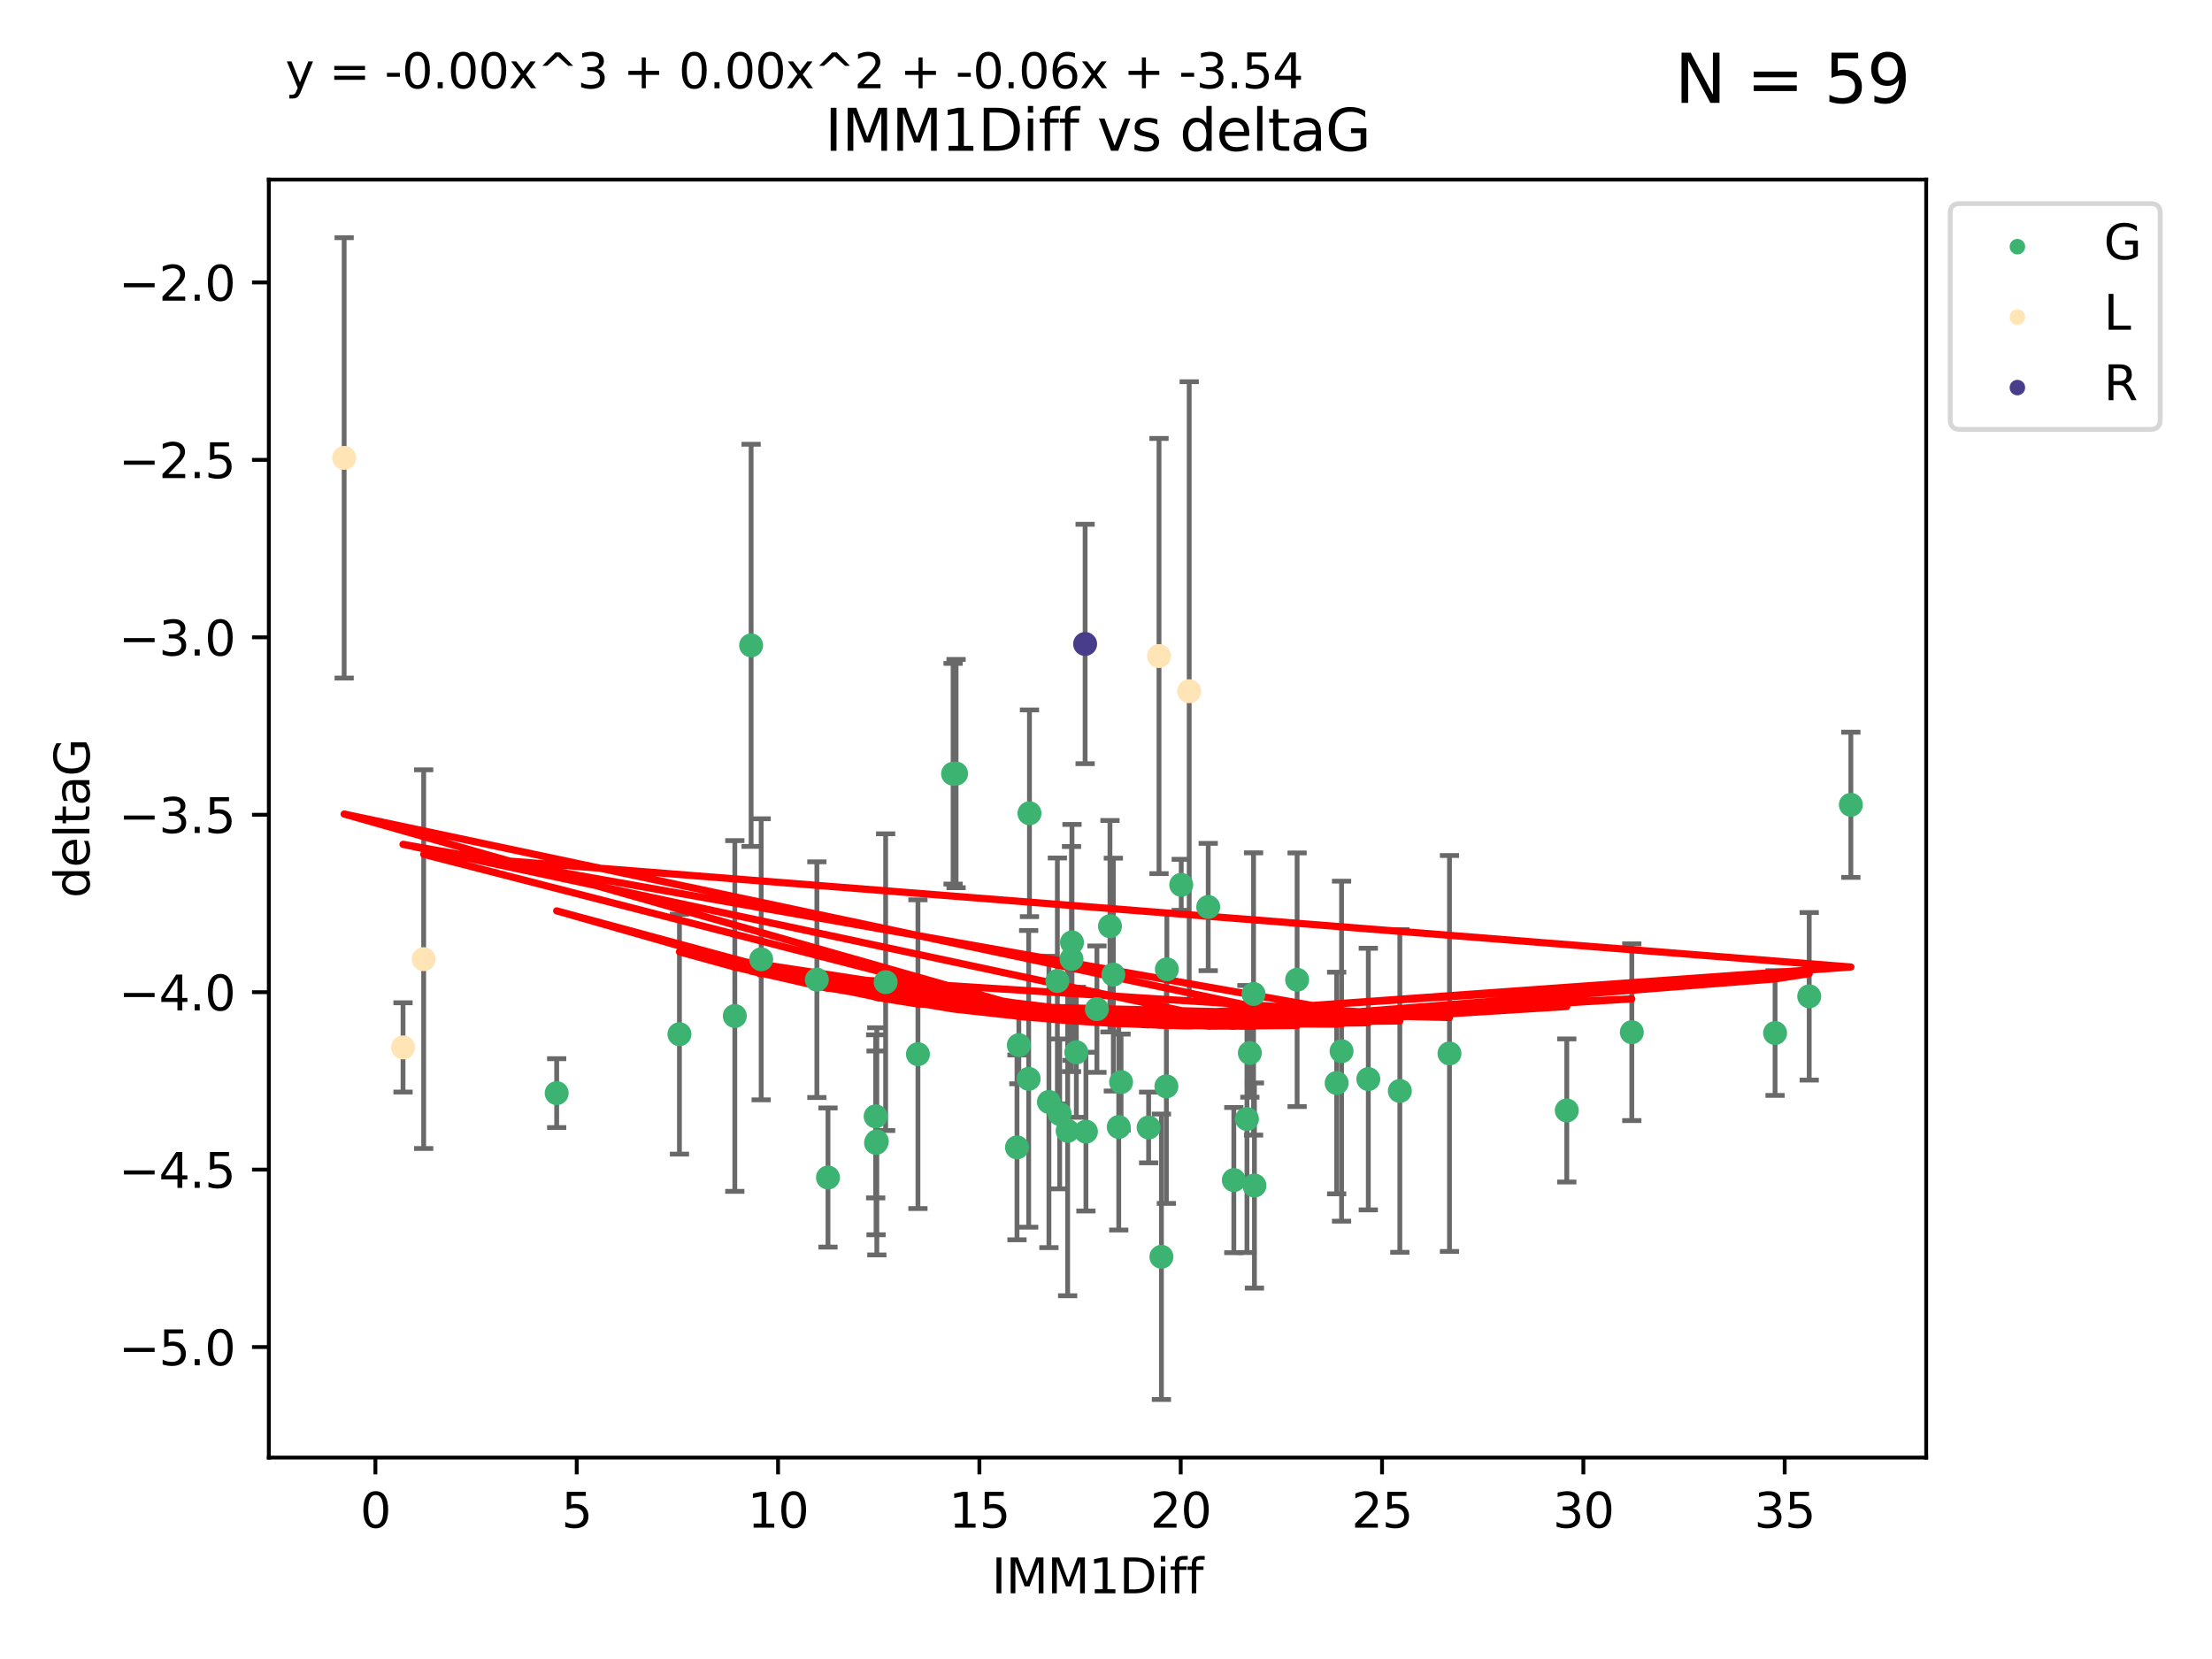 <?xml version="1.0" encoding="utf-8" standalone="no"?>
<!DOCTYPE svg PUBLIC "-//W3C//DTD SVG 1.1//EN"
  "http://www.w3.org/Graphics/SVG/1.1/DTD/svg11.dtd">
<svg xmlns:xlink="http://www.w3.org/1999/xlink" width="460.8pt" height="345.6pt" viewBox="0 0 460.8 345.6" xmlns="http://www.w3.org/2000/svg" version="1.1">
 <defs>
  <style type="text/css">*{stroke-linejoin: round; stroke-linecap: butt}</style>
 </defs>
 <g id="figure_1">
  <g id="patch_1">
   <path d="M 0 345.6 
L 460.8 345.6 
L 460.8 0 
L 0 0 
z
" style="fill: #ffffff"/>
  </g>
  <g id="axes_1">
   <g id="patch_2">
    <path d="M 56 303.64 
L 401.26 303.64 
L 401.26 37.411 
L 56 37.411 
z
" style="fill: #ffffff"/>
   </g>
   <g id="PathCollection_1">
    <defs>
     <path id="m8b7a68748a" d="M 0 1.118 
C 0.297 1.118 0.581 1 0.791 0.791 
C 1 0.581 1.118 0.297 1.118 0 
C 1.118 -0.297 1 -0.581 0.791 -0.791 
C 0.581 -1 0.297 -1.118 0 -1.118 
C -0.297 -1.118 -0.581 -1 -0.791 -0.791 
C -1 -0.581 -1.118 -0.297 -1.118 0 
C -1.118 0.297 -1 0.581 -0.791 0.791 
C -0.581 1 -0.297 1.118 0 1.118 
z
" style="stroke: #3cb371"/>
    </defs>
    <g clip-path="url(#pbc5aa098bd)">
     <use xlink:href="#m8b7a68748a" x="182.659" y="237.759" style="fill: #3cb371; stroke: #3cb371"/>
     <use xlink:href="#m8b7a68748a" x="115.966" y="227.718" style="fill: #3cb371; stroke: #3cb371"/>
     <use xlink:href="#m8b7a68748a" x="172.485" y="245.299" style="fill: #3cb371; stroke: #3cb371"/>
     <use xlink:href="#m8b7a68748a" x="153.075" y="211.648" style="fill: #3cb371; stroke: #3cb371"/>
     <use xlink:href="#m8b7a68748a" x="141.541" y="215.438" style="fill: #3cb371; stroke: #3cb371"/>
     <use xlink:href="#m8b7a68748a" x="241.946" y="261.809" style="fill: #3cb371; stroke: #3cb371"/>
     <use xlink:href="#m8b7a68748a" x="285.044" y="224.79" style="fill: #3cb371; stroke: #3cb371"/>
     <use xlink:href="#m8b7a68748a" x="218.51" y="229.557" style="fill: #3cb371; stroke: #3cb371"/>
     <use xlink:href="#m8b7a68748a" x="233.055" y="234.771" style="fill: #3cb371; stroke: #3cb371"/>
     <use xlink:href="#m8b7a68748a" x="261.138" y="207.06" style="fill: #3cb371; stroke: #3cb371"/>
     <use xlink:href="#m8b7a68748a" x="212.244" y="217.722" style="fill: #3cb371; stroke: #3cb371"/>
     <use xlink:href="#m8b7a68748a" x="279.474" y="218.977" style="fill: #3cb371; stroke: #3cb371"/>
     <use xlink:href="#m8b7a68748a" x="233.541" y="225.42" style="fill: #3cb371; stroke: #3cb371"/>
     <use xlink:href="#m8b7a68748a" x="291.612" y="227.266" style="fill: #3cb371; stroke: #3cb371"/>
     <use xlink:href="#m8b7a68748a" x="261.322" y="246.967" style="fill: #3cb371; stroke: #3cb371"/>
     <use xlink:href="#m8b7a68748a" x="220.271" y="204.35" style="fill: #3cb371; stroke: #3cb371"/>
     <use xlink:href="#m8b7a68748a" x="239.279" y="234.876" style="fill: #3cb371; stroke: #3cb371"/>
     <use xlink:href="#m8b7a68748a" x="182.5" y="238.081" style="fill: #3cb371; stroke: #3cb371"/>
     <use xlink:href="#m8b7a68748a" x="224.222" y="219.209" style="fill: #3cb371; stroke: #3cb371"/>
     <use xlink:href="#m8b7a68748a" x="220.749" y="232.046" style="fill: #3cb371; stroke: #3cb371"/>
     <use xlink:href="#m8b7a68748a" x="242.978" y="226.315" style="fill: #3cb371; stroke: #3cb371"/>
     <use xlink:href="#m8b7a68748a" x="199.167" y="161.152" style="fill: #3cb371; stroke: #3cb371"/>
     <use xlink:href="#m8b7a68748a" x="226.218" y="235.739" style="fill: #3cb371; stroke: #3cb371"/>
     <use xlink:href="#m8b7a68748a" x="243.078" y="201.927" style="fill: #3cb371; stroke: #3cb371"/>
     <use xlink:href="#m8b7a68748a" x="222.41" y="235.575" style="fill: #3cb371; stroke: #3cb371"/>
     <use xlink:href="#m8b7a68748a" x="257.028" y="245.835" style="fill: #3cb371; stroke: #3cb371"/>
     <use xlink:href="#m8b7a68748a" x="326.389" y="231.33" style="fill: #3cb371; stroke: #3cb371"/>
     <use xlink:href="#m8b7a68748a" x="260.366" y="219.355" style="fill: #3cb371; stroke: #3cb371"/>
     <use xlink:href="#m8b7a68748a" x="170.169" y="204.082" style="fill: #3cb371; stroke: #3cb371"/>
     <use xlink:href="#m8b7a68748a" x="198.546" y="161.181" style="fill: #3cb371; stroke: #3cb371"/>
     <use xlink:href="#m8b7a68748a" x="214.291" y="224.743" style="fill: #3cb371; stroke: #3cb371"/>
     <use xlink:href="#m8b7a68748a" x="228.508" y="210.22" style="fill: #3cb371; stroke: #3cb371"/>
     <use xlink:href="#m8b7a68748a" x="278.451" y="225.613" style="fill: #3cb371; stroke: #3cb371"/>
     <use xlink:href="#m8b7a68748a" x="223.316" y="196.32" style="fill: #3cb371; stroke: #3cb371"/>
     <use xlink:href="#m8b7a68748a" x="376.893" y="207.553" style="fill: #3cb371; stroke: #3cb371"/>
     <use xlink:href="#m8b7a68748a" x="369.78" y="215.197" style="fill: #3cb371; stroke: #3cb371"/>
     <use xlink:href="#m8b7a68748a" x="246.073" y="184.323" style="fill: #3cb371; stroke: #3cb371"/>
     <use xlink:href="#m8b7a68748a" x="231.226" y="192.945" style="fill: #3cb371; stroke: #3cb371"/>
     <use xlink:href="#m8b7a68748a" x="214.458" y="169.421" style="fill: #3cb371; stroke: #3cb371"/>
     <use xlink:href="#m8b7a68748a" x="211.858" y="239.025" style="fill: #3cb371; stroke: #3cb371"/>
     <use xlink:href="#m8b7a68748a" x="259.762" y="233.106" style="fill: #3cb371; stroke: #3cb371"/>
     <use xlink:href="#m8b7a68748a" x="339.935" y="215.027" style="fill: #3cb371; stroke: #3cb371"/>
     <use xlink:href="#m8b7a68748a" x="231.931" y="203.026" style="fill: #3cb371; stroke: #3cb371"/>
     <use xlink:href="#m8b7a68748a" x="223.216" y="199.786" style="fill: #3cb371; stroke: #3cb371"/>
     <use xlink:href="#m8b7a68748a" x="385.566" y="167.654" style="fill: #3cb371; stroke: #3cb371"/>
     <use xlink:href="#m8b7a68748a" x="270.214" y="204.098" style="fill: #3cb371; stroke: #3cb371"/>
     <use xlink:href="#m8b7a68748a" x="251.693" y="188.946" style="fill: #3cb371; stroke: #3cb371"/>
     <use xlink:href="#m8b7a68748a" x="156.472" y="134.44" style="fill: #3cb371; stroke: #3cb371"/>
     <use xlink:href="#m8b7a68748a" x="184.496" y="204.599" style="fill: #3cb371; stroke: #3cb371"/>
     <use xlink:href="#m8b7a68748a" x="182.416" y="232.558" style="fill: #3cb371; stroke: #3cb371"/>
     <use xlink:href="#m8b7a68748a" x="191.223" y="219.605" style="fill: #3cb371; stroke: #3cb371"/>
     <use xlink:href="#m8b7a68748a" x="301.954" y="219.457" style="fill: #3cb371; stroke: #3cb371"/>
     <use xlink:href="#m8b7a68748a" x="158.569" y="199.842" style="fill: #3cb371; stroke: #3cb371"/>
    </g>
   </g>
   <g id="PathCollection_2">
    <defs>
     <path id="m1b2021d828" d="M 0 1.118 
C 0.297 1.118 0.581 1 0.791 0.791 
C 1 0.581 1.118 0.297 1.118 0 
C 1.118 -0.297 1 -0.581 0.791 -0.791 
C 0.581 -1 0.297 -1.118 0 -1.118 
C -0.297 -1.118 -0.581 -1 -0.791 -0.791 
C -1 -0.581 -1.118 -0.297 -1.118 0 
C -1.118 0.297 -1 0.581 -0.791 0.791 
C -0.581 1 -0.297 1.118 0 1.118 
z
" style="stroke: #ffe4b5"/>
    </defs>
    <g clip-path="url(#pbc5aa098bd)">
     <use xlink:href="#m1b2021d828" x="83.957" y="218.194" style="fill: #ffe4b5; stroke: #ffe4b5"/>
     <use xlink:href="#m1b2021d828" x="71.694" y="95.381" style="fill: #ffe4b5; stroke: #ffe4b5"/>
     <use xlink:href="#m1b2021d828" x="241.443" y="136.664" style="fill: #ffe4b5; stroke: #ffe4b5"/>
     <use xlink:href="#m1b2021d828" x="247.734" y="143.996" style="fill: #ffe4b5; stroke: #ffe4b5"/>
     <use xlink:href="#m1b2021d828" x="88.26" y="199.809" style="fill: #ffe4b5; stroke: #ffe4b5"/>
    </g>
   </g>
   <g id="PathCollection_3">
    <defs>
     <path id="m8d922433fc" d="M 0 1.118 
C 0.297 1.118 0.581 1 0.791 0.791 
C 1 0.581 1.118 0.297 1.118 0 
C 1.118 -0.297 1 -0.581 0.791 -0.791 
C 0.581 -1 0.297 -1.118 0 -1.118 
C -0.297 -1.118 -0.581 -1 -0.791 -0.791 
C -1 -0.581 -1.118 -0.297 -1.118 0 
C -1.118 0.297 -1 0.581 -0.791 0.791 
C -0.581 1 -0.297 1.118 0 1.118 
z
" style="stroke: #483d8b"/>
    </defs>
    <g clip-path="url(#pbc5aa098bd)">
     <use xlink:href="#m8d922433fc" x="226.051" y="134.152" style="fill: #483d8b; stroke: #483d8b"/>
    </g>
   </g>
   <g id="matplotlib.axis_1">
    <g id="xtick_1">
     <g id="line2d_1">
      <defs>
       <path id="m2a3c104a1f" d="M 0 0 
L 0 3.5 
" style="stroke: #000000; stroke-width: 0.8"/>
      </defs>
      <g>
       <use xlink:href="#m2a3c104a1f" x="78.203" y="303.64" style="stroke: #000000; stroke-width: 0.8"/>
      </g>
     </g>
     <g id="text_1">
      <!-- 0 -->
      <g transform="translate(75.022 318.238)scale(0.1 -0.1)">
       <defs>
        <path id="DejaVuSans-30" d="M 2034 4250 
Q 1547 4250 1301 3770 
Q 1056 3291 1056 2328 
Q 1056 1369 1301 889 
Q 1547 409 2034 409 
Q 2525 409 2770 889 
Q 3016 1369 3016 2328 
Q 3016 3291 2770 3770 
Q 2525 4250 2034 4250 
z
M 2034 4750 
Q 2819 4750 3233 4129 
Q 3647 3509 3647 2328 
Q 3647 1150 3233 529 
Q 2819 -91 2034 -91 
Q 1250 -91 836 529 
Q 422 1150 422 2328 
Q 422 3509 836 4129 
Q 1250 4750 2034 4750 
z
" transform="scale(0.016)"/>
       </defs>
       <use xlink:href="#DejaVuSans-30"/>
      </g>
     </g>
    </g>
    <g id="xtick_2">
     <g id="line2d_2">
      <g>
       <use xlink:href="#m2a3c104a1f" x="120.143" y="303.64" style="stroke: #000000; stroke-width: 0.8"/>
      </g>
     </g>
     <g id="text_2">
      <!-- 5 -->
      <g transform="translate(116.962 318.238)scale(0.1 -0.1)">
       <defs>
        <path id="DejaVuSans-35" d="M 691 4666 
L 3169 4666 
L 3169 4134 
L 1269 4134 
L 1269 2991 
Q 1406 3038 1543 3061 
Q 1681 3084 1819 3084 
Q 2600 3084 3056 2656 
Q 3513 2228 3513 1497 
Q 3513 744 3044 326 
Q 2575 -91 1722 -91 
Q 1428 -91 1123 -41 
Q 819 9 494 109 
L 494 744 
Q 775 591 1075 516 
Q 1375 441 1709 441 
Q 2250 441 2565 725 
Q 2881 1009 2881 1497 
Q 2881 1984 2565 2268 
Q 2250 2553 1709 2553 
Q 1456 2553 1204 2497 
Q 953 2441 691 2322 
L 691 4666 
z
" transform="scale(0.016)"/>
       </defs>
       <use xlink:href="#DejaVuSans-35"/>
      </g>
     </g>
    </g>
    <g id="xtick_3">
     <g id="line2d_3">
      <g>
       <use xlink:href="#m2a3c104a1f" x="162.083" y="303.64" style="stroke: #000000; stroke-width: 0.8"/>
      </g>
     </g>
     <g id="text_3">
      <!-- 10 -->
      <g transform="translate(155.721 318.238)scale(0.1 -0.1)">
       <defs>
        <path id="DejaVuSans-31" d="M 794 531 
L 1825 531 
L 1825 4091 
L 703 3866 
L 703 4441 
L 1819 4666 
L 2450 4666 
L 2450 531 
L 3481 531 
L 3481 0 
L 794 0 
L 794 531 
z
" transform="scale(0.016)"/>
       </defs>
       <use xlink:href="#DejaVuSans-31"/>
       <use xlink:href="#DejaVuSans-30" x="63.623"/>
      </g>
     </g>
    </g>
    <g id="xtick_4">
     <g id="line2d_4">
      <g>
       <use xlink:href="#m2a3c104a1f" x="204.024" y="303.64" style="stroke: #000000; stroke-width: 0.8"/>
      </g>
     </g>
     <g id="text_4">
      <!-- 15 -->
      <g transform="translate(197.661 318.238)scale(0.1 -0.1)">
       <use xlink:href="#DejaVuSans-31"/>
       <use xlink:href="#DejaVuSans-35" x="63.623"/>
      </g>
     </g>
    </g>
    <g id="xtick_5">
     <g id="line2d_5">
      <g>
       <use xlink:href="#m2a3c104a1f" x="245.964" y="303.64" style="stroke: #000000; stroke-width: 0.8"/>
      </g>
     </g>
     <g id="text_5">
      <!-- 20 -->
      <g transform="translate(239.601 318.238)scale(0.1 -0.1)">
       <defs>
        <path id="DejaVuSans-32" d="M 1228 531 
L 3431 531 
L 3431 0 
L 469 0 
L 469 531 
Q 828 903 1448 1529 
Q 2069 2156 2228 2338 
Q 2531 2678 2651 2914 
Q 2772 3150 2772 3378 
Q 2772 3750 2511 3984 
Q 2250 4219 1831 4219 
Q 1534 4219 1204 4116 
Q 875 4013 500 3803 
L 500 4441 
Q 881 4594 1212 4672 
Q 1544 4750 1819 4750 
Q 2544 4750 2975 4387 
Q 3406 4025 3406 3419 
Q 3406 3131 3298 2873 
Q 3191 2616 2906 2266 
Q 2828 2175 2409 1742 
Q 1991 1309 1228 531 
z
" transform="scale(0.016)"/>
       </defs>
       <use xlink:href="#DejaVuSans-32"/>
       <use xlink:href="#DejaVuSans-30" x="63.623"/>
      </g>
     </g>
    </g>
    <g id="xtick_6">
     <g id="line2d_6">
      <g>
       <use xlink:href="#m2a3c104a1f" x="287.904" y="303.64" style="stroke: #000000; stroke-width: 0.8"/>
      </g>
     </g>
     <g id="text_6">
      <!-- 25 -->
      <g transform="translate(281.542 318.238)scale(0.1 -0.1)">
       <use xlink:href="#DejaVuSans-32"/>
       <use xlink:href="#DejaVuSans-35" x="63.623"/>
      </g>
     </g>
    </g>
    <g id="xtick_7">
     <g id="line2d_7">
      <g>
       <use xlink:href="#m2a3c104a1f" x="329.844" y="303.64" style="stroke: #000000; stroke-width: 0.8"/>
      </g>
     </g>
     <g id="text_7">
      <!-- 30 -->
      <g transform="translate(323.482 318.238)scale(0.1 -0.1)">
       <defs>
        <path id="DejaVuSans-33" d="M 2597 2516 
Q 3050 2419 3304 2112 
Q 3559 1806 3559 1356 
Q 3559 666 3084 287 
Q 2609 -91 1734 -91 
Q 1441 -91 1130 -33 
Q 819 25 488 141 
L 488 750 
Q 750 597 1062 519 
Q 1375 441 1716 441 
Q 2309 441 2620 675 
Q 2931 909 2931 1356 
Q 2931 1769 2642 2001 
Q 2353 2234 1838 2234 
L 1294 2234 
L 1294 2753 
L 1863 2753 
Q 2328 2753 2575 2939 
Q 2822 3125 2822 3475 
Q 2822 3834 2567 4026 
Q 2313 4219 1838 4219 
Q 1578 4219 1281 4162 
Q 984 4106 628 3988 
L 628 4550 
Q 988 4650 1302 4700 
Q 1616 4750 1894 4750 
Q 2613 4750 3031 4423 
Q 3450 4097 3450 3541 
Q 3450 3153 3228 2886 
Q 3006 2619 2597 2516 
z
" transform="scale(0.016)"/>
       </defs>
       <use xlink:href="#DejaVuSans-33"/>
       <use xlink:href="#DejaVuSans-30" x="63.623"/>
      </g>
     </g>
    </g>
    <g id="xtick_8">
     <g id="line2d_8">
      <g>
       <use xlink:href="#m2a3c104a1f" x="371.785" y="303.64" style="stroke: #000000; stroke-width: 0.8"/>
      </g>
     </g>
     <g id="text_8">
      <!-- 35 -->
      <g transform="translate(365.422 318.238)scale(0.1 -0.1)">
       <use xlink:href="#DejaVuSans-33"/>
       <use xlink:href="#DejaVuSans-35" x="63.623"/>
      </g>
     </g>
    </g>
    <g id="text_9">
     <!-- IMM1Diff -->
     <g transform="translate(206.586 331.917)scale(0.1 -0.1)">
      <defs>
       <path id="DejaVuSans-49" d="M 628 4666 
L 1259 4666 
L 1259 0 
L 628 0 
L 628 4666 
z
" transform="scale(0.016)"/>
       <path id="DejaVuSans-4d" d="M 628 4666 
L 1569 4666 
L 2759 1491 
L 3956 4666 
L 4897 4666 
L 4897 0 
L 4281 0 
L 4281 4097 
L 3078 897 
L 2444 897 
L 1241 4097 
L 1241 0 
L 628 0 
L 628 4666 
z
" transform="scale(0.016)"/>
       <path id="DejaVuSans-44" d="M 1259 4147 
L 1259 519 
L 2022 519 
Q 2988 519 3436 956 
Q 3884 1394 3884 2338 
Q 3884 3275 3436 3711 
Q 2988 4147 2022 4147 
L 1259 4147 
z
M 628 4666 
L 1925 4666 
Q 3281 4666 3915 4102 
Q 4550 3538 4550 2338 
Q 4550 1131 3912 565 
Q 3275 0 1925 0 
L 628 0 
L 628 4666 
z
" transform="scale(0.016)"/>
       <path id="DejaVuSans-69" d="M 603 3500 
L 1178 3500 
L 1178 0 
L 603 0 
L 603 3500 
z
M 603 4863 
L 1178 4863 
L 1178 4134 
L 603 4134 
L 603 4863 
z
" transform="scale(0.016)"/>
       <path id="DejaVuSans-66" d="M 2375 4863 
L 2375 4384 
L 1825 4384 
Q 1516 4384 1395 4259 
Q 1275 4134 1275 3809 
L 1275 3500 
L 2222 3500 
L 2222 3053 
L 1275 3053 
L 1275 0 
L 697 0 
L 697 3053 
L 147 3053 
L 147 3500 
L 697 3500 
L 697 3744 
Q 697 4328 969 4595 
Q 1241 4863 1831 4863 
L 2375 4863 
z
" transform="scale(0.016)"/>
      </defs>
      <use xlink:href="#DejaVuSans-49"/>
      <use xlink:href="#DejaVuSans-4d" x="29.492"/>
      <use xlink:href="#DejaVuSans-4d" x="115.771"/>
      <use xlink:href="#DejaVuSans-31" x="202.051"/>
      <use xlink:href="#DejaVuSans-44" x="265.674"/>
      <use xlink:href="#DejaVuSans-69" x="342.676"/>
      <use xlink:href="#DejaVuSans-66" x="370.459"/>
      <use xlink:href="#DejaVuSans-66" x="405.664"/>
     </g>
    </g>
   </g>
   <g id="matplotlib.axis_2">
    <g id="ytick_1">
     <g id="line2d_9">
      <defs>
       <path id="m9766867874" d="M 0 0 
L -3.5 0 
" style="stroke: #000000; stroke-width: 0.8"/>
      </defs>
      <g>
       <use xlink:href="#m9766867874" x="56" y="280.615" style="stroke: #000000; stroke-width: 0.8"/>
      </g>
     </g>
     <g id="text_10">
      <!-- −5.0 -->
      <g transform="translate(24.717 284.415)scale(0.1 -0.1)">
       <defs>
        <path id="DejaVuSans-2212" d="M 678 2272 
L 4684 2272 
L 4684 1741 
L 678 1741 
L 678 2272 
z
" transform="scale(0.016)"/>
        <path id="DejaVuSans-2e" d="M 684 794 
L 1344 794 
L 1344 0 
L 684 0 
L 684 794 
z
" transform="scale(0.016)"/>
       </defs>
       <use xlink:href="#DejaVuSans-2212"/>
       <use xlink:href="#DejaVuSans-35" x="83.789"/>
       <use xlink:href="#DejaVuSans-2e" x="147.412"/>
       <use xlink:href="#DejaVuSans-30" x="179.199"/>
      </g>
     </g>
    </g>
    <g id="ytick_2">
     <g id="line2d_10">
      <g>
       <use xlink:href="#m9766867874" x="56" y="243.652" style="stroke: #000000; stroke-width: 0.8"/>
      </g>
     </g>
     <g id="text_11">
      <!-- −4.5 -->
      <g transform="translate(24.717 247.451)scale(0.1 -0.1)">
       <defs>
        <path id="DejaVuSans-34" d="M 2419 4116 
L 825 1625 
L 2419 1625 
L 2419 4116 
z
M 2253 4666 
L 3047 4666 
L 3047 1625 
L 3713 1625 
L 3713 1100 
L 3047 1100 
L 3047 0 
L 2419 0 
L 2419 1100 
L 313 1100 
L 313 1709 
L 2253 4666 
z
" transform="scale(0.016)"/>
       </defs>
       <use xlink:href="#DejaVuSans-2212"/>
       <use xlink:href="#DejaVuSans-34" x="83.789"/>
       <use xlink:href="#DejaVuSans-2e" x="147.412"/>
       <use xlink:href="#DejaVuSans-35" x="179.199"/>
      </g>
     </g>
    </g>
    <g id="ytick_3">
     <g id="line2d_11">
      <g>
       <use xlink:href="#m9766867874" x="56" y="206.688" style="stroke: #000000; stroke-width: 0.8"/>
      </g>
     </g>
     <g id="text_12">
      <!-- −4.0 -->
      <g transform="translate(24.717 210.487)scale(0.1 -0.1)">
       <use xlink:href="#DejaVuSans-2212"/>
       <use xlink:href="#DejaVuSans-34" x="83.789"/>
       <use xlink:href="#DejaVuSans-2e" x="147.412"/>
       <use xlink:href="#DejaVuSans-30" x="179.199"/>
      </g>
     </g>
    </g>
    <g id="ytick_4">
     <g id="line2d_12">
      <g>
       <use xlink:href="#m9766867874" x="56" y="169.725" style="stroke: #000000; stroke-width: 0.8"/>
      </g>
     </g>
     <g id="text_13">
      <!-- −3.5 -->
      <g transform="translate(24.717 173.524)scale(0.1 -0.1)">
       <use xlink:href="#DejaVuSans-2212"/>
       <use xlink:href="#DejaVuSans-33" x="83.789"/>
       <use xlink:href="#DejaVuSans-2e" x="147.412"/>
       <use xlink:href="#DejaVuSans-35" x="179.199"/>
      </g>
     </g>
    </g>
    <g id="ytick_5">
     <g id="line2d_13">
      <g>
       <use xlink:href="#m9766867874" x="56" y="132.761" style="stroke: #000000; stroke-width: 0.8"/>
      </g>
     </g>
     <g id="text_14">
      <!-- −3.0 -->
      <g transform="translate(24.717 136.56)scale(0.1 -0.1)">
       <use xlink:href="#DejaVuSans-2212"/>
       <use xlink:href="#DejaVuSans-33" x="83.789"/>
       <use xlink:href="#DejaVuSans-2e" x="147.412"/>
       <use xlink:href="#DejaVuSans-30" x="179.199"/>
      </g>
     </g>
    </g>
    <g id="ytick_6">
     <g id="line2d_14">
      <g>
       <use xlink:href="#m9766867874" x="56" y="95.797" style="stroke: #000000; stroke-width: 0.8"/>
      </g>
     </g>
     <g id="text_15">
      <!-- −2.5 -->
      <g transform="translate(24.717 99.597)scale(0.1 -0.1)">
       <use xlink:href="#DejaVuSans-2212"/>
       <use xlink:href="#DejaVuSans-32" x="83.789"/>
       <use xlink:href="#DejaVuSans-2e" x="147.412"/>
       <use xlink:href="#DejaVuSans-35" x="179.199"/>
      </g>
     </g>
    </g>
    <g id="ytick_7">
     <g id="line2d_15">
      <g>
       <use xlink:href="#m9766867874" x="56" y="58.834" style="stroke: #000000; stroke-width: 0.8"/>
      </g>
     </g>
     <g id="text_16">
      <!-- −2.0 -->
      <g transform="translate(24.717 62.633)scale(0.1 -0.1)">
       <use xlink:href="#DejaVuSans-2212"/>
       <use xlink:href="#DejaVuSans-32" x="83.789"/>
       <use xlink:href="#DejaVuSans-2e" x="147.412"/>
       <use xlink:href="#DejaVuSans-30" x="179.199"/>
      </g>
     </g>
    </g>
    <g id="text_17">
     <!-- deltaG -->
     <g transform="translate(18.637 187.064)rotate(-90)scale(0.1 -0.1)">
      <defs>
       <path id="DejaVuSans-64" d="M 2906 2969 
L 2906 4863 
L 3481 4863 
L 3481 0 
L 2906 0 
L 2906 525 
Q 2725 213 2448 61 
Q 2172 -91 1784 -91 
Q 1150 -91 751 415 
Q 353 922 353 1747 
Q 353 2572 751 3078 
Q 1150 3584 1784 3584 
Q 2172 3584 2448 3432 
Q 2725 3281 2906 2969 
z
M 947 1747 
Q 947 1113 1208 752 
Q 1469 391 1925 391 
Q 2381 391 2643 752 
Q 2906 1113 2906 1747 
Q 2906 2381 2643 2742 
Q 2381 3103 1925 3103 
Q 1469 3103 1208 2742 
Q 947 2381 947 1747 
z
" transform="scale(0.016)"/>
       <path id="DejaVuSans-65" d="M 3597 1894 
L 3597 1613 
L 953 1613 
Q 991 1019 1311 708 
Q 1631 397 2203 397 
Q 2534 397 2845 478 
Q 3156 559 3463 722 
L 3463 178 
Q 3153 47 2828 -22 
Q 2503 -91 2169 -91 
Q 1331 -91 842 396 
Q 353 884 353 1716 
Q 353 2575 817 3079 
Q 1281 3584 2069 3584 
Q 2775 3584 3186 3129 
Q 3597 2675 3597 1894 
z
M 3022 2063 
Q 3016 2534 2758 2815 
Q 2500 3097 2075 3097 
Q 1594 3097 1305 2825 
Q 1016 2553 972 2059 
L 3022 2063 
z
" transform="scale(0.016)"/>
       <path id="DejaVuSans-6c" d="M 603 4863 
L 1178 4863 
L 1178 0 
L 603 0 
L 603 4863 
z
" transform="scale(0.016)"/>
       <path id="DejaVuSans-74" d="M 1172 4494 
L 1172 3500 
L 2356 3500 
L 2356 3053 
L 1172 3053 
L 1172 1153 
Q 1172 725 1289 603 
Q 1406 481 1766 481 
L 2356 481 
L 2356 0 
L 1766 0 
Q 1100 0 847 248 
Q 594 497 594 1153 
L 594 3053 
L 172 3053 
L 172 3500 
L 594 3500 
L 594 4494 
L 1172 4494 
z
" transform="scale(0.016)"/>
       <path id="DejaVuSans-61" d="M 2194 1759 
Q 1497 1759 1228 1600 
Q 959 1441 959 1056 
Q 959 750 1161 570 
Q 1363 391 1709 391 
Q 2188 391 2477 730 
Q 2766 1069 2766 1631 
L 2766 1759 
L 2194 1759 
z
M 3341 1997 
L 3341 0 
L 2766 0 
L 2766 531 
Q 2569 213 2275 61 
Q 1981 -91 1556 -91 
Q 1019 -91 701 211 
Q 384 513 384 1019 
Q 384 1609 779 1909 
Q 1175 2209 1959 2209 
L 2766 2209 
L 2766 2266 
Q 2766 2663 2505 2880 
Q 2244 3097 1772 3097 
Q 1472 3097 1187 3025 
Q 903 2953 641 2809 
L 641 3341 
Q 956 3463 1253 3523 
Q 1550 3584 1831 3584 
Q 2591 3584 2966 3190 
Q 3341 2797 3341 1997 
z
" transform="scale(0.016)"/>
       <path id="DejaVuSans-47" d="M 3809 666 
L 3809 1919 
L 2778 1919 
L 2778 2438 
L 4434 2438 
L 4434 434 
Q 4069 175 3628 42 
Q 3188 -91 2688 -91 
Q 1594 -91 976 548 
Q 359 1188 359 2328 
Q 359 3472 976 4111 
Q 1594 4750 2688 4750 
Q 3144 4750 3555 4637 
Q 3966 4525 4313 4306 
L 4313 3634 
Q 3963 3931 3569 4081 
Q 3175 4231 2741 4231 
Q 1884 4231 1454 3753 
Q 1025 3275 1025 2328 
Q 1025 1384 1454 906 
Q 1884 428 2741 428 
Q 3075 428 3337 486 
Q 3600 544 3809 666 
z
" transform="scale(0.016)"/>
      </defs>
      <use xlink:href="#DejaVuSans-64"/>
      <use xlink:href="#DejaVuSans-65" x="63.477"/>
      <use xlink:href="#DejaVuSans-6c" x="125"/>
      <use xlink:href="#DejaVuSans-74" x="152.783"/>
      <use xlink:href="#DejaVuSans-61" x="191.992"/>
      <use xlink:href="#DejaVuSans-47" x="253.271"/>
     </g>
    </g>
   </g>
   <g id="LineCollection_1">
    <path d="M 182.659 261.418 
L 182.659 214.1 
" clip-path="url(#pbc5aa098bd)" style="fill: none; stroke: #696969"/>
    <path d="M 115.966 234.893 
L 115.966 220.543 
" clip-path="url(#pbc5aa098bd)" style="fill: none; stroke: #696969"/>
    <path d="M 172.485 259.792 
L 172.485 230.806 
" clip-path="url(#pbc5aa098bd)" style="fill: none; stroke: #696969"/>
    <path d="M 153.075 248.18 
L 153.075 175.115 
" clip-path="url(#pbc5aa098bd)" style="fill: none; stroke: #696969"/>
    <path d="M 141.541 240.422 
L 141.541 190.453 
" clip-path="url(#pbc5aa098bd)" style="fill: none; stroke: #696969"/>
    <path d="M 241.946 291.539 
L 241.946 232.079 
" clip-path="url(#pbc5aa098bd)" style="fill: none; stroke: #696969"/>
    <path d="M 285.044 252.038 
L 285.044 197.542 
" clip-path="url(#pbc5aa098bd)" style="fill: none; stroke: #696969"/>
    <path d="M 218.51 259.903 
L 218.51 199.212 
" clip-path="url(#pbc5aa098bd)" style="fill: none; stroke: #696969"/>
    <path d="M 233.055 256.235 
L 233.055 213.308 
" clip-path="url(#pbc5aa098bd)" style="fill: none; stroke: #696969"/>
    <path d="M 261.138 236.458 
L 261.138 177.661 
" clip-path="url(#pbc5aa098bd)" style="fill: none; stroke: #696969"/>
    <path d="M 212.244 225.776 
L 212.244 209.668 
" clip-path="url(#pbc5aa098bd)" style="fill: none; stroke: #696969"/>
    <path d="M 279.474 254.394 
L 279.474 183.561 
" clip-path="url(#pbc5aa098bd)" style="fill: none; stroke: #696969"/>
    <path d="M 233.541 235.418 
L 233.541 215.422 
" clip-path="url(#pbc5aa098bd)" style="fill: none; stroke: #696969"/>
    <path d="M 291.612 260.88 
L 291.612 193.653 
" clip-path="url(#pbc5aa098bd)" style="fill: none; stroke: #696969"/>
    <path d="M 261.322 268.333 
L 261.322 225.601 
" clip-path="url(#pbc5aa098bd)" style="fill: none; stroke: #696969"/>
    <path d="M 220.271 229.966 
L 220.271 178.733 
" clip-path="url(#pbc5aa098bd)" style="fill: none; stroke: #696969"/>
    <path d="M 239.279 242.242 
L 239.279 227.509 
" clip-path="url(#pbc5aa098bd)" style="fill: none; stroke: #696969"/>
    <path d="M 182.5 257.223 
L 182.5 218.94 
" clip-path="url(#pbc5aa098bd)" style="fill: none; stroke: #696969"/>
    <path d="M 224.222 232.752 
L 224.222 205.666 
" clip-path="url(#pbc5aa098bd)" style="fill: none; stroke: #696969"/>
    <path d="M 220.749 247.659 
L 220.749 216.434 
" clip-path="url(#pbc5aa098bd)" style="fill: none; stroke: #696969"/>
    <path d="M 242.978 250.693 
L 242.978 201.936 
" clip-path="url(#pbc5aa098bd)" style="fill: none; stroke: #696969"/>
    <path d="M 199.167 184.932 
L 199.167 137.373 
" clip-path="url(#pbc5aa098bd)" style="fill: none; stroke: #696969"/>
    <path d="M 226.218 252.272 
L 226.218 219.205 
" clip-path="url(#pbc5aa098bd)" style="fill: none; stroke: #696969"/>
    <path d="M 243.078 213.746 
L 243.078 190.109 
" clip-path="url(#pbc5aa098bd)" style="fill: none; stroke: #696969"/>
    <path d="M 222.41 269.93 
L 222.41 201.22 
" clip-path="url(#pbc5aa098bd)" style="fill: none; stroke: #696969"/>
    <path d="M 257.028 260.957 
L 257.028 230.714 
" clip-path="url(#pbc5aa098bd)" style="fill: none; stroke: #696969"/>
    <path d="M 326.389 246.237 
L 326.389 216.423 
" clip-path="url(#pbc5aa098bd)" style="fill: none; stroke: #696969"/>
    <path d="M 260.366 228.56 
L 260.366 210.15 
" clip-path="url(#pbc5aa098bd)" style="fill: none; stroke: #696969"/>
    <path d="M 170.169 228.629 
L 170.169 179.535 
" clip-path="url(#pbc5aa098bd)" style="fill: none; stroke: #696969"/>
    <path d="M 198.546 184.163 
L 198.546 138.2 
" clip-path="url(#pbc5aa098bd)" style="fill: none; stroke: #696969"/>
    <path d="M 214.291 255.646 
L 214.291 193.839 
" clip-path="url(#pbc5aa098bd)" style="fill: none; stroke: #696969"/>
    <path d="M 228.508 223.387 
L 228.508 197.053 
" clip-path="url(#pbc5aa098bd)" style="fill: none; stroke: #696969"/>
    <path d="M 278.451 248.699 
L 278.451 202.527 
" clip-path="url(#pbc5aa098bd)" style="fill: none; stroke: #696969"/>
    <path d="M 223.316 220.9 
L 223.316 171.741 
" clip-path="url(#pbc5aa098bd)" style="fill: none; stroke: #696969"/>
    <path d="M 376.893 225.002 
L 376.893 190.104 
" clip-path="url(#pbc5aa098bd)" style="fill: none; stroke: #696969"/>
    <path d="M 369.78 228.192 
L 369.78 202.202 
" clip-path="url(#pbc5aa098bd)" style="fill: none; stroke: #696969"/>
    <path d="M 246.073 189.634 
L 246.073 179.011 
" clip-path="url(#pbc5aa098bd)" style="fill: none; stroke: #696969"/>
    <path d="M 231.226 214.973 
L 231.226 170.917 
" clip-path="url(#pbc5aa098bd)" style="fill: none; stroke: #696969"/>
    <path d="M 214.458 190.952 
L 214.458 147.891 
" clip-path="url(#pbc5aa098bd)" style="fill: none; stroke: #696969"/>
    <path d="M 211.858 258.269 
L 211.858 219.78 
" clip-path="url(#pbc5aa098bd)" style="fill: none; stroke: #696969"/>
    <path d="M 259.762 260.922 
L 259.762 205.289 
" clip-path="url(#pbc5aa098bd)" style="fill: none; stroke: #696969"/>
    <path d="M 339.935 233.434 
L 339.935 196.621 
" clip-path="url(#pbc5aa098bd)" style="fill: none; stroke: #696969"/>
    <path d="M 231.931 227.279 
L 231.931 178.772 
" clip-path="url(#pbc5aa098bd)" style="fill: none; stroke: #696969"/>
    <path d="M 223.216 223.229 
L 223.216 176.343 
" clip-path="url(#pbc5aa098bd)" style="fill: none; stroke: #696969"/>
    <path d="M 385.566 182.775 
L 385.566 152.532 
" clip-path="url(#pbc5aa098bd)" style="fill: none; stroke: #696969"/>
    <path d="M 270.214 230.515 
L 270.214 177.682 
" clip-path="url(#pbc5aa098bd)" style="fill: none; stroke: #696969"/>
    <path d="M 251.693 202.204 
L 251.693 175.687 
" clip-path="url(#pbc5aa098bd)" style="fill: none; stroke: #696969"/>
    <path d="M 156.472 176.329 
L 156.472 92.551 
" clip-path="url(#pbc5aa098bd)" style="fill: none; stroke: #696969"/>
    <path d="M 184.496 235.502 
L 184.496 173.697 
" clip-path="url(#pbc5aa098bd)" style="fill: none; stroke: #696969"/>
    <path d="M 182.416 249.543 
L 182.416 215.573 
" clip-path="url(#pbc5aa098bd)" style="fill: none; stroke: #696969"/>
    <path d="M 191.223 251.761 
L 191.223 187.45 
" clip-path="url(#pbc5aa098bd)" style="fill: none; stroke: #696969"/>
    <path d="M 301.954 260.697 
L 301.954 178.217 
" clip-path="url(#pbc5aa098bd)" style="fill: none; stroke: #696969"/>
    <path d="M 158.569 229.117 
L 158.569 170.567 
" clip-path="url(#pbc5aa098bd)" style="fill: none; stroke: #696969"/>
   </g>
   <g id="line2d_16">
    <defs>
     <path id="meb4a08a77e" d="M 2 0 
L -2 -0 
" style="stroke: #696969"/>
    </defs>
    <g clip-path="url(#pbc5aa098bd)">
     <use xlink:href="#meb4a08a77e" x="182.659" y="261.418" style="fill: #696969; stroke: #696969"/>
     <use xlink:href="#meb4a08a77e" x="115.966" y="234.893" style="fill: #696969; stroke: #696969"/>
     <use xlink:href="#meb4a08a77e" x="172.485" y="259.792" style="fill: #696969; stroke: #696969"/>
     <use xlink:href="#meb4a08a77e" x="153.075" y="248.18" style="fill: #696969; stroke: #696969"/>
     <use xlink:href="#meb4a08a77e" x="141.541" y="240.422" style="fill: #696969; stroke: #696969"/>
     <use xlink:href="#meb4a08a77e" x="241.946" y="291.539" style="fill: #696969; stroke: #696969"/>
     <use xlink:href="#meb4a08a77e" x="285.044" y="252.038" style="fill: #696969; stroke: #696969"/>
     <use xlink:href="#meb4a08a77e" x="218.51" y="259.903" style="fill: #696969; stroke: #696969"/>
     <use xlink:href="#meb4a08a77e" x="233.055" y="256.235" style="fill: #696969; stroke: #696969"/>
     <use xlink:href="#meb4a08a77e" x="261.138" y="236.458" style="fill: #696969; stroke: #696969"/>
     <use xlink:href="#meb4a08a77e" x="212.244" y="225.776" style="fill: #696969; stroke: #696969"/>
     <use xlink:href="#meb4a08a77e" x="279.474" y="254.394" style="fill: #696969; stroke: #696969"/>
     <use xlink:href="#meb4a08a77e" x="233.541" y="235.418" style="fill: #696969; stroke: #696969"/>
     <use xlink:href="#meb4a08a77e" x="291.612" y="260.88" style="fill: #696969; stroke: #696969"/>
     <use xlink:href="#meb4a08a77e" x="261.322" y="268.333" style="fill: #696969; stroke: #696969"/>
     <use xlink:href="#meb4a08a77e" x="220.271" y="229.966" style="fill: #696969; stroke: #696969"/>
     <use xlink:href="#meb4a08a77e" x="239.279" y="242.242" style="fill: #696969; stroke: #696969"/>
     <use xlink:href="#meb4a08a77e" x="182.5" y="257.223" style="fill: #696969; stroke: #696969"/>
     <use xlink:href="#meb4a08a77e" x="224.222" y="232.752" style="fill: #696969; stroke: #696969"/>
     <use xlink:href="#meb4a08a77e" x="220.749" y="247.659" style="fill: #696969; stroke: #696969"/>
     <use xlink:href="#meb4a08a77e" x="242.978" y="250.693" style="fill: #696969; stroke: #696969"/>
     <use xlink:href="#meb4a08a77e" x="199.167" y="184.932" style="fill: #696969; stroke: #696969"/>
     <use xlink:href="#meb4a08a77e" x="226.218" y="252.272" style="fill: #696969; stroke: #696969"/>
     <use xlink:href="#meb4a08a77e" x="243.078" y="213.746" style="fill: #696969; stroke: #696969"/>
     <use xlink:href="#meb4a08a77e" x="222.41" y="269.93" style="fill: #696969; stroke: #696969"/>
     <use xlink:href="#meb4a08a77e" x="257.028" y="260.957" style="fill: #696969; stroke: #696969"/>
     <use xlink:href="#meb4a08a77e" x="326.389" y="246.237" style="fill: #696969; stroke: #696969"/>
     <use xlink:href="#meb4a08a77e" x="260.366" y="228.56" style="fill: #696969; stroke: #696969"/>
     <use xlink:href="#meb4a08a77e" x="170.169" y="228.629" style="fill: #696969; stroke: #696969"/>
     <use xlink:href="#meb4a08a77e" x="198.546" y="184.163" style="fill: #696969; stroke: #696969"/>
     <use xlink:href="#meb4a08a77e" x="214.291" y="255.646" style="fill: #696969; stroke: #696969"/>
     <use xlink:href="#meb4a08a77e" x="228.508" y="223.387" style="fill: #696969; stroke: #696969"/>
     <use xlink:href="#meb4a08a77e" x="278.451" y="248.699" style="fill: #696969; stroke: #696969"/>
     <use xlink:href="#meb4a08a77e" x="223.316" y="220.9" style="fill: #696969; stroke: #696969"/>
     <use xlink:href="#meb4a08a77e" x="376.893" y="225.002" style="fill: #696969; stroke: #696969"/>
     <use xlink:href="#meb4a08a77e" x="369.78" y="228.192" style="fill: #696969; stroke: #696969"/>
     <use xlink:href="#meb4a08a77e" x="246.073" y="189.634" style="fill: #696969; stroke: #696969"/>
     <use xlink:href="#meb4a08a77e" x="231.226" y="214.973" style="fill: #696969; stroke: #696969"/>
     <use xlink:href="#meb4a08a77e" x="214.458" y="190.952" style="fill: #696969; stroke: #696969"/>
     <use xlink:href="#meb4a08a77e" x="211.858" y="258.269" style="fill: #696969; stroke: #696969"/>
     <use xlink:href="#meb4a08a77e" x="259.762" y="260.922" style="fill: #696969; stroke: #696969"/>
     <use xlink:href="#meb4a08a77e" x="339.935" y="233.434" style="fill: #696969; stroke: #696969"/>
     <use xlink:href="#meb4a08a77e" x="231.931" y="227.279" style="fill: #696969; stroke: #696969"/>
     <use xlink:href="#meb4a08a77e" x="223.216" y="223.229" style="fill: #696969; stroke: #696969"/>
     <use xlink:href="#meb4a08a77e" x="385.566" y="182.775" style="fill: #696969; stroke: #696969"/>
     <use xlink:href="#meb4a08a77e" x="270.214" y="230.515" style="fill: #696969; stroke: #696969"/>
     <use xlink:href="#meb4a08a77e" x="251.693" y="202.204" style="fill: #696969; stroke: #696969"/>
     <use xlink:href="#meb4a08a77e" x="156.472" y="176.329" style="fill: #696969; stroke: #696969"/>
     <use xlink:href="#meb4a08a77e" x="184.496" y="235.502" style="fill: #696969; stroke: #696969"/>
     <use xlink:href="#meb4a08a77e" x="182.416" y="249.543" style="fill: #696969; stroke: #696969"/>
     <use xlink:href="#meb4a08a77e" x="191.223" y="251.761" style="fill: #696969; stroke: #696969"/>
     <use xlink:href="#meb4a08a77e" x="301.954" y="260.697" style="fill: #696969; stroke: #696969"/>
     <use xlink:href="#meb4a08a77e" x="158.569" y="229.117" style="fill: #696969; stroke: #696969"/>
    </g>
   </g>
   <g id="line2d_17">
    <g clip-path="url(#pbc5aa098bd)">
     <use xlink:href="#meb4a08a77e" x="182.659" y="214.1" style="fill: #696969; stroke: #696969"/>
     <use xlink:href="#meb4a08a77e" x="115.966" y="220.543" style="fill: #696969; stroke: #696969"/>
     <use xlink:href="#meb4a08a77e" x="172.485" y="230.806" style="fill: #696969; stroke: #696969"/>
     <use xlink:href="#meb4a08a77e" x="153.075" y="175.115" style="fill: #696969; stroke: #696969"/>
     <use xlink:href="#meb4a08a77e" x="141.541" y="190.453" style="fill: #696969; stroke: #696969"/>
     <use xlink:href="#meb4a08a77e" x="241.946" y="232.079" style="fill: #696969; stroke: #696969"/>
     <use xlink:href="#meb4a08a77e" x="285.044" y="197.542" style="fill: #696969; stroke: #696969"/>
     <use xlink:href="#meb4a08a77e" x="218.51" y="199.212" style="fill: #696969; stroke: #696969"/>
     <use xlink:href="#meb4a08a77e" x="233.055" y="213.308" style="fill: #696969; stroke: #696969"/>
     <use xlink:href="#meb4a08a77e" x="261.138" y="177.661" style="fill: #696969; stroke: #696969"/>
     <use xlink:href="#meb4a08a77e" x="212.244" y="209.668" style="fill: #696969; stroke: #696969"/>
     <use xlink:href="#meb4a08a77e" x="279.474" y="183.561" style="fill: #696969; stroke: #696969"/>
     <use xlink:href="#meb4a08a77e" x="233.541" y="215.422" style="fill: #696969; stroke: #696969"/>
     <use xlink:href="#meb4a08a77e" x="291.612" y="193.653" style="fill: #696969; stroke: #696969"/>
     <use xlink:href="#meb4a08a77e" x="261.322" y="225.601" style="fill: #696969; stroke: #696969"/>
     <use xlink:href="#meb4a08a77e" x="220.271" y="178.733" style="fill: #696969; stroke: #696969"/>
     <use xlink:href="#meb4a08a77e" x="239.279" y="227.509" style="fill: #696969; stroke: #696969"/>
     <use xlink:href="#meb4a08a77e" x="182.5" y="218.94" style="fill: #696969; stroke: #696969"/>
     <use xlink:href="#meb4a08a77e" x="224.222" y="205.666" style="fill: #696969; stroke: #696969"/>
     <use xlink:href="#meb4a08a77e" x="220.749" y="216.434" style="fill: #696969; stroke: #696969"/>
     <use xlink:href="#meb4a08a77e" x="242.978" y="201.936" style="fill: #696969; stroke: #696969"/>
     <use xlink:href="#meb4a08a77e" x="199.167" y="137.373" style="fill: #696969; stroke: #696969"/>
     <use xlink:href="#meb4a08a77e" x="226.218" y="219.205" style="fill: #696969; stroke: #696969"/>
     <use xlink:href="#meb4a08a77e" x="243.078" y="190.109" style="fill: #696969; stroke: #696969"/>
     <use xlink:href="#meb4a08a77e" x="222.41" y="201.22" style="fill: #696969; stroke: #696969"/>
     <use xlink:href="#meb4a08a77e" x="257.028" y="230.714" style="fill: #696969; stroke: #696969"/>
     <use xlink:href="#meb4a08a77e" x="326.389" y="216.423" style="fill: #696969; stroke: #696969"/>
     <use xlink:href="#meb4a08a77e" x="260.366" y="210.15" style="fill: #696969; stroke: #696969"/>
     <use xlink:href="#meb4a08a77e" x="170.169" y="179.535" style="fill: #696969; stroke: #696969"/>
     <use xlink:href="#meb4a08a77e" x="198.546" y="138.2" style="fill: #696969; stroke: #696969"/>
     <use xlink:href="#meb4a08a77e" x="214.291" y="193.839" style="fill: #696969; stroke: #696969"/>
     <use xlink:href="#meb4a08a77e" x="228.508" y="197.053" style="fill: #696969; stroke: #696969"/>
     <use xlink:href="#meb4a08a77e" x="278.451" y="202.527" style="fill: #696969; stroke: #696969"/>
     <use xlink:href="#meb4a08a77e" x="223.316" y="171.741" style="fill: #696969; stroke: #696969"/>
     <use xlink:href="#meb4a08a77e" x="376.893" y="190.104" style="fill: #696969; stroke: #696969"/>
     <use xlink:href="#meb4a08a77e" x="369.78" y="202.202" style="fill: #696969; stroke: #696969"/>
     <use xlink:href="#meb4a08a77e" x="246.073" y="179.011" style="fill: #696969; stroke: #696969"/>
     <use xlink:href="#meb4a08a77e" x="231.226" y="170.917" style="fill: #696969; stroke: #696969"/>
     <use xlink:href="#meb4a08a77e" x="214.458" y="147.891" style="fill: #696969; stroke: #696969"/>
     <use xlink:href="#meb4a08a77e" x="211.858" y="219.78" style="fill: #696969; stroke: #696969"/>
     <use xlink:href="#meb4a08a77e" x="259.762" y="205.289" style="fill: #696969; stroke: #696969"/>
     <use xlink:href="#meb4a08a77e" x="339.935" y="196.621" style="fill: #696969; stroke: #696969"/>
     <use xlink:href="#meb4a08a77e" x="231.931" y="178.772" style="fill: #696969; stroke: #696969"/>
     <use xlink:href="#meb4a08a77e" x="223.216" y="176.343" style="fill: #696969; stroke: #696969"/>
     <use xlink:href="#meb4a08a77e" x="385.566" y="152.532" style="fill: #696969; stroke: #696969"/>
     <use xlink:href="#meb4a08a77e" x="270.214" y="177.682" style="fill: #696969; stroke: #696969"/>
     <use xlink:href="#meb4a08a77e" x="251.693" y="175.687" style="fill: #696969; stroke: #696969"/>
     <use xlink:href="#meb4a08a77e" x="156.472" y="92.551" style="fill: #696969; stroke: #696969"/>
     <use xlink:href="#meb4a08a77e" x="184.496" y="173.697" style="fill: #696969; stroke: #696969"/>
     <use xlink:href="#meb4a08a77e" x="182.416" y="215.573" style="fill: #696969; stroke: #696969"/>
     <use xlink:href="#meb4a08a77e" x="191.223" y="187.45" style="fill: #696969; stroke: #696969"/>
     <use xlink:href="#meb4a08a77e" x="301.954" y="178.217" style="fill: #696969; stroke: #696969"/>
     <use xlink:href="#meb4a08a77e" x="158.569" y="170.567" style="fill: #696969; stroke: #696969"/>
    </g>
   </g>
   <g id="LineCollection_2">
    <path d="M 83.957 227.492 
L 83.957 208.897 
" clip-path="url(#pbc5aa098bd)" style="fill: none; stroke: #696969"/>
    <path d="M 71.694 141.249 
L 71.694 49.513 
" clip-path="url(#pbc5aa098bd)" style="fill: none; stroke: #696969"/>
    <path d="M 241.443 181.989 
L 241.443 91.338 
" clip-path="url(#pbc5aa098bd)" style="fill: none; stroke: #696969"/>
    <path d="M 247.734 208.469 
L 247.734 79.522 
" clip-path="url(#pbc5aa098bd)" style="fill: none; stroke: #696969"/>
    <path d="M 88.26 239.251 
L 88.26 160.368 
" clip-path="url(#pbc5aa098bd)" style="fill: none; stroke: #696969"/>
   </g>
   <g id="line2d_18">
    <g clip-path="url(#pbc5aa098bd)">
     <use xlink:href="#meb4a08a77e" x="83.957" y="227.492" style="fill: #696969; stroke: #696969"/>
     <use xlink:href="#meb4a08a77e" x="71.694" y="141.249" style="fill: #696969; stroke: #696969"/>
     <use xlink:href="#meb4a08a77e" x="241.443" y="181.989" style="fill: #696969; stroke: #696969"/>
     <use xlink:href="#meb4a08a77e" x="247.734" y="208.469" style="fill: #696969; stroke: #696969"/>
     <use xlink:href="#meb4a08a77e" x="88.26" y="239.251" style="fill: #696969; stroke: #696969"/>
    </g>
   </g>
   <g id="line2d_19">
    <g clip-path="url(#pbc5aa098bd)">
     <use xlink:href="#meb4a08a77e" x="83.957" y="208.897" style="fill: #696969; stroke: #696969"/>
     <use xlink:href="#meb4a08a77e" x="71.694" y="49.513" style="fill: #696969; stroke: #696969"/>
     <use xlink:href="#meb4a08a77e" x="241.443" y="91.338" style="fill: #696969; stroke: #696969"/>
     <use xlink:href="#meb4a08a77e" x="247.734" y="79.522" style="fill: #696969; stroke: #696969"/>
     <use xlink:href="#meb4a08a77e" x="88.26" y="160.368" style="fill: #696969; stroke: #696969"/>
    </g>
   </g>
   <g id="LineCollection_3">
    <path d="M 226.051 159.089 
L 226.051 109.216 
" clip-path="url(#pbc5aa098bd)" style="fill: none; stroke: #696969"/>
   </g>
   <g id="line2d_20">
    <g clip-path="url(#pbc5aa098bd)">
     <use xlink:href="#meb4a08a77e" x="226.051" y="159.089" style="fill: #696969; stroke: #696969"/>
    </g>
   </g>
   <g id="line2d_21">
    <g clip-path="url(#pbc5aa098bd)">
     <use xlink:href="#meb4a08a77e" x="226.051" y="109.216" style="fill: #696969; stroke: #696969"/>
    </g>
   </g>
   <g id="line2d_22">
    <path d="M 182.659 207.786 
L 115.966 189.751 
L 172.485 205.893 
L 153.075 201.461 
L 141.541 198.293 
L 241.946 213.582 
L 285.044 213.055 
L 218.51 212.292 
L 233.055 213.235 
L 261.138 213.777 
L 212.244 211.734 
L 279.474 213.312 
L 233.541 213.258 
L 291.612 212.686 
L 83.957 175.891 
L 261.322 213.776 
L 220.271 212.431 
L 239.279 213.496 
L 182.5 207.759 
L 224.222 212.719 
L 220.749 212.468 
L 242.978 213.612 
L 199.167 210.265 
L 226.218 212.851 
L 243.078 213.614 
L 222.41 212.592 
L 257.028 213.796 
L 326.389 209.677 
L 260.366 213.783 
L 170.169 205.422 
L 198.546 210.185 
L 214.291 211.927 
L 228.508 212.991 
L 278.451 213.354 
L 71.694 169.581 
L 223.316 212.656 
L 376.893 202.833 
L 369.78 203.932 
L 246.073 213.687 
L 231.226 213.143 
L 214.458 211.942 
L 211.858 211.697 
L 259.762 213.787 
L 241.443 213.567 
L 247.734 213.719 
L 339.935 208.087 
L 231.931 213.179 
L 223.216 212.649 
L 88.26 177.97 
L 385.566 201.447 
L 226.051 212.84 
L 270.214 213.622 
L 251.693 213.773 
L 156.472 202.317 
L 184.496 208.098 
L 182.416 207.744 
L 191.223 209.161 
L 301.954 211.97 
L 158.569 202.828 
" clip-path="url(#pbc5aa098bd)" style="fill: none; stroke: #ff0000; stroke-width: 1.5; stroke-linecap: square"/>
   </g>
   <g id="line2d_23">
    <defs>
     <path id="m626892e343" d="M 0 2 
C 0.53 2 1.039 1.789 1.414 1.414 
C 1.789 1.039 2 0.53 2 0 
C 2 -0.53 1.789 -1.039 1.414 -1.414 
C 1.039 -1.789 0.53 -2 0 -2 
C -0.53 -2 -1.039 -1.789 -1.414 -1.414 
C -1.789 -1.039 -2 -0.53 -2 0 
C -2 0.53 -1.789 1.039 -1.414 1.414 
C -1.039 1.789 -0.53 2 0 2 
z
" style="stroke: #3cb371"/>
    </defs>
    <g clip-path="url(#pbc5aa098bd)">
     <use xlink:href="#m626892e343" x="182.659" y="237.759" style="fill: #3cb371; stroke: #3cb371"/>
     <use xlink:href="#m626892e343" x="115.966" y="227.718" style="fill: #3cb371; stroke: #3cb371"/>
     <use xlink:href="#m626892e343" x="172.485" y="245.299" style="fill: #3cb371; stroke: #3cb371"/>
     <use xlink:href="#m626892e343" x="153.075" y="211.648" style="fill: #3cb371; stroke: #3cb371"/>
     <use xlink:href="#m626892e343" x="141.541" y="215.438" style="fill: #3cb371; stroke: #3cb371"/>
     <use xlink:href="#m626892e343" x="241.946" y="261.809" style="fill: #3cb371; stroke: #3cb371"/>
     <use xlink:href="#m626892e343" x="285.044" y="224.79" style="fill: #3cb371; stroke: #3cb371"/>
     <use xlink:href="#m626892e343" x="218.51" y="229.557" style="fill: #3cb371; stroke: #3cb371"/>
     <use xlink:href="#m626892e343" x="233.055" y="234.771" style="fill: #3cb371; stroke: #3cb371"/>
     <use xlink:href="#m626892e343" x="261.138" y="207.06" style="fill: #3cb371; stroke: #3cb371"/>
     <use xlink:href="#m626892e343" x="212.244" y="217.722" style="fill: #3cb371; stroke: #3cb371"/>
     <use xlink:href="#m626892e343" x="279.474" y="218.977" style="fill: #3cb371; stroke: #3cb371"/>
     <use xlink:href="#m626892e343" x="233.541" y="225.42" style="fill: #3cb371; stroke: #3cb371"/>
     <use xlink:href="#m626892e343" x="291.612" y="227.266" style="fill: #3cb371; stroke: #3cb371"/>
     <use xlink:href="#m626892e343" x="261.322" y="246.967" style="fill: #3cb371; stroke: #3cb371"/>
     <use xlink:href="#m626892e343" x="220.271" y="204.35" style="fill: #3cb371; stroke: #3cb371"/>
     <use xlink:href="#m626892e343" x="239.279" y="234.876" style="fill: #3cb371; stroke: #3cb371"/>
     <use xlink:href="#m626892e343" x="182.5" y="238.081" style="fill: #3cb371; stroke: #3cb371"/>
     <use xlink:href="#m626892e343" x="224.222" y="219.209" style="fill: #3cb371; stroke: #3cb371"/>
     <use xlink:href="#m626892e343" x="220.749" y="232.046" style="fill: #3cb371; stroke: #3cb371"/>
     <use xlink:href="#m626892e343" x="242.978" y="226.315" style="fill: #3cb371; stroke: #3cb371"/>
     <use xlink:href="#m626892e343" x="199.167" y="161.152" style="fill: #3cb371; stroke: #3cb371"/>
     <use xlink:href="#m626892e343" x="226.218" y="235.739" style="fill: #3cb371; stroke: #3cb371"/>
     <use xlink:href="#m626892e343" x="243.078" y="201.927" style="fill: #3cb371; stroke: #3cb371"/>
     <use xlink:href="#m626892e343" x="222.41" y="235.575" style="fill: #3cb371; stroke: #3cb371"/>
     <use xlink:href="#m626892e343" x="257.028" y="245.835" style="fill: #3cb371; stroke: #3cb371"/>
     <use xlink:href="#m626892e343" x="326.389" y="231.33" style="fill: #3cb371; stroke: #3cb371"/>
     <use xlink:href="#m626892e343" x="260.366" y="219.355" style="fill: #3cb371; stroke: #3cb371"/>
     <use xlink:href="#m626892e343" x="170.169" y="204.082" style="fill: #3cb371; stroke: #3cb371"/>
     <use xlink:href="#m626892e343" x="198.546" y="161.181" style="fill: #3cb371; stroke: #3cb371"/>
     <use xlink:href="#m626892e343" x="214.291" y="224.743" style="fill: #3cb371; stroke: #3cb371"/>
     <use xlink:href="#m626892e343" x="228.508" y="210.22" style="fill: #3cb371; stroke: #3cb371"/>
     <use xlink:href="#m626892e343" x="278.451" y="225.613" style="fill: #3cb371; stroke: #3cb371"/>
     <use xlink:href="#m626892e343" x="223.316" y="196.32" style="fill: #3cb371; stroke: #3cb371"/>
     <use xlink:href="#m626892e343" x="376.893" y="207.553" style="fill: #3cb371; stroke: #3cb371"/>
     <use xlink:href="#m626892e343" x="369.78" y="215.197" style="fill: #3cb371; stroke: #3cb371"/>
     <use xlink:href="#m626892e343" x="246.073" y="184.323" style="fill: #3cb371; stroke: #3cb371"/>
     <use xlink:href="#m626892e343" x="231.226" y="192.945" style="fill: #3cb371; stroke: #3cb371"/>
     <use xlink:href="#m626892e343" x="214.458" y="169.421" style="fill: #3cb371; stroke: #3cb371"/>
     <use xlink:href="#m626892e343" x="211.858" y="239.025" style="fill: #3cb371; stroke: #3cb371"/>
     <use xlink:href="#m626892e343" x="259.762" y="233.106" style="fill: #3cb371; stroke: #3cb371"/>
     <use xlink:href="#m626892e343" x="339.935" y="215.027" style="fill: #3cb371; stroke: #3cb371"/>
     <use xlink:href="#m626892e343" x="231.931" y="203.026" style="fill: #3cb371; stroke: #3cb371"/>
     <use xlink:href="#m626892e343" x="223.216" y="199.786" style="fill: #3cb371; stroke: #3cb371"/>
     <use xlink:href="#m626892e343" x="385.566" y="167.654" style="fill: #3cb371; stroke: #3cb371"/>
     <use xlink:href="#m626892e343" x="270.214" y="204.098" style="fill: #3cb371; stroke: #3cb371"/>
     <use xlink:href="#m626892e343" x="251.693" y="188.946" style="fill: #3cb371; stroke: #3cb371"/>
     <use xlink:href="#m626892e343" x="156.472" y="134.44" style="fill: #3cb371; stroke: #3cb371"/>
     <use xlink:href="#m626892e343" x="184.496" y="204.599" style="fill: #3cb371; stroke: #3cb371"/>
     <use xlink:href="#m626892e343" x="182.416" y="232.558" style="fill: #3cb371; stroke: #3cb371"/>
     <use xlink:href="#m626892e343" x="191.223" y="219.605" style="fill: #3cb371; stroke: #3cb371"/>
     <use xlink:href="#m626892e343" x="301.954" y="219.457" style="fill: #3cb371; stroke: #3cb371"/>
     <use xlink:href="#m626892e343" x="158.569" y="199.842" style="fill: #3cb371; stroke: #3cb371"/>
    </g>
   </g>
   <g id="line2d_24">
    <defs>
     <path id="m02f700a1a4" d="M 0 2 
C 0.53 2 1.039 1.789 1.414 1.414 
C 1.789 1.039 2 0.53 2 0 
C 2 -0.53 1.789 -1.039 1.414 -1.414 
C 1.039 -1.789 0.53 -2 0 -2 
C -0.53 -2 -1.039 -1.789 -1.414 -1.414 
C -1.789 -1.039 -2 -0.53 -2 0 
C -2 0.53 -1.789 1.039 -1.414 1.414 
C -1.039 1.789 -0.53 2 0 2 
z
" style="stroke: #ffe4b5"/>
    </defs>
    <g clip-path="url(#pbc5aa098bd)">
     <use xlink:href="#m02f700a1a4" x="83.957" y="218.194" style="fill: #ffe4b5; stroke: #ffe4b5"/>
     <use xlink:href="#m02f700a1a4" x="71.694" y="95.381" style="fill: #ffe4b5; stroke: #ffe4b5"/>
     <use xlink:href="#m02f700a1a4" x="241.443" y="136.664" style="fill: #ffe4b5; stroke: #ffe4b5"/>
     <use xlink:href="#m02f700a1a4" x="247.734" y="143.996" style="fill: #ffe4b5; stroke: #ffe4b5"/>
     <use xlink:href="#m02f700a1a4" x="88.26" y="199.809" style="fill: #ffe4b5; stroke: #ffe4b5"/>
    </g>
   </g>
   <g id="line2d_25">
    <defs>
     <path id="m4567376861" d="M 0 2 
C 0.53 2 1.039 1.789 1.414 1.414 
C 1.789 1.039 2 0.53 2 0 
C 2 -0.53 1.789 -1.039 1.414 -1.414 
C 1.039 -1.789 0.53 -2 0 -2 
C -0.53 -2 -1.039 -1.789 -1.414 -1.414 
C -1.789 -1.039 -2 -0.53 -2 0 
C -2 0.53 -1.789 1.039 -1.414 1.414 
C -1.039 1.789 -0.53 2 0 2 
z
" style="stroke: #483d8b"/>
    </defs>
    <g clip-path="url(#pbc5aa098bd)">
     <use xlink:href="#m4567376861" x="226.051" y="134.152" style="fill: #483d8b; stroke: #483d8b"/>
    </g>
   </g>
   <g id="patch_3">
    <path d="M 56 303.64 
L 56 37.411 
" style="fill: none; stroke: #000000; stroke-width: 0.8; stroke-linejoin: miter; stroke-linecap: square"/>
   </g>
   <g id="patch_4">
    <path d="M 401.26 303.64 
L 401.26 37.411 
" style="fill: none; stroke: #000000; stroke-width: 0.8; stroke-linejoin: miter; stroke-linecap: square"/>
   </g>
   <g id="patch_5">
    <path d="M 56 303.64 
L 401.26 303.64 
" style="fill: none; stroke: #000000; stroke-width: 0.8; stroke-linejoin: miter; stroke-linecap: square"/>
   </g>
   <g id="patch_6">
    <path d="M 56 37.411 
L 401.26 37.411 
" style="fill: none; stroke: #000000; stroke-width: 0.8; stroke-linejoin: miter; stroke-linecap: square"/>
   </g>
   <g id="text_18">
    <!-- N = 59 -->
    <g transform="translate(348.888 21.426)scale(0.14 -0.14)">
     <defs>
      <path id="DejaVuSans-4e" d="M 628 4666 
L 1478 4666 
L 3547 763 
L 3547 4666 
L 4159 4666 
L 4159 0 
L 3309 0 
L 1241 3903 
L 1241 0 
L 628 0 
L 628 4666 
z
" transform="scale(0.016)"/>
      <path id="DejaVuSans-20" transform="scale(0.016)"/>
      <path id="DejaVuSans-3d" d="M 678 2906 
L 4684 2906 
L 4684 2381 
L 678 2381 
L 678 2906 
z
M 678 1631 
L 4684 1631 
L 4684 1100 
L 678 1100 
L 678 1631 
z
" transform="scale(0.016)"/>
      <path id="DejaVuSans-39" d="M 703 97 
L 703 672 
Q 941 559 1184 500 
Q 1428 441 1663 441 
Q 2288 441 2617 861 
Q 2947 1281 2994 2138 
Q 2813 1869 2534 1725 
Q 2256 1581 1919 1581 
Q 1219 1581 811 2004 
Q 403 2428 403 3163 
Q 403 3881 828 4315 
Q 1253 4750 1959 4750 
Q 2769 4750 3195 4129 
Q 3622 3509 3622 2328 
Q 3622 1225 3098 567 
Q 2575 -91 1691 -91 
Q 1453 -91 1209 -44 
Q 966 3 703 97 
z
M 1959 2075 
Q 2384 2075 2632 2365 
Q 2881 2656 2881 3163 
Q 2881 3666 2632 3958 
Q 2384 4250 1959 4250 
Q 1534 4250 1286 3958 
Q 1038 3666 1038 3163 
Q 1038 2656 1286 2365 
Q 1534 2075 1959 2075 
z
" transform="scale(0.016)"/>
     </defs>
     <use xlink:href="#DejaVuSans-4e"/>
     <use xlink:href="#DejaVuSans-20" x="74.805"/>
     <use xlink:href="#DejaVuSans-3d" x="106.592"/>
     <use xlink:href="#DejaVuSans-20" x="190.381"/>
     <use xlink:href="#DejaVuSans-35" x="222.168"/>
     <use xlink:href="#DejaVuSans-39" x="285.791"/>
    </g>
   </g>
   <g id="text_19">
    <!-- y = -0.00x^3 + 0.00x^2 + -0.06x + -3.54 -->
    <g transform="translate(59.453 18.387)scale(0.1 -0.1)">
     <defs>
      <path id="DejaVuSans-79" d="M 2059 -325 
Q 1816 -950 1584 -1140 
Q 1353 -1331 966 -1331 
L 506 -1331 
L 506 -850 
L 844 -850 
Q 1081 -850 1212 -737 
Q 1344 -625 1503 -206 
L 1606 56 
L 191 3500 
L 800 3500 
L 1894 763 
L 2988 3500 
L 3597 3500 
L 2059 -325 
z
" transform="scale(0.016)"/>
      <path id="DejaVuSans-2d" d="M 313 2009 
L 1997 2009 
L 1997 1497 
L 313 1497 
L 313 2009 
z
" transform="scale(0.016)"/>
      <path id="DejaVuSans-78" d="M 3513 3500 
L 2247 1797 
L 3578 0 
L 2900 0 
L 1881 1375 
L 863 0 
L 184 0 
L 1544 1831 
L 300 3500 
L 978 3500 
L 1906 2253 
L 2834 3500 
L 3513 3500 
z
" transform="scale(0.016)"/>
      <path id="DejaVuSans-5e" d="M 2988 4666 
L 4684 2925 
L 4056 2925 
L 2681 4159 
L 1306 2925 
L 678 2925 
L 2375 4666 
L 2988 4666 
z
" transform="scale(0.016)"/>
      <path id="DejaVuSans-2b" d="M 2944 4013 
L 2944 2272 
L 4684 2272 
L 4684 1741 
L 2944 1741 
L 2944 0 
L 2419 0 
L 2419 1741 
L 678 1741 
L 678 2272 
L 2419 2272 
L 2419 4013 
L 2944 4013 
z
" transform="scale(0.016)"/>
      <path id="DejaVuSans-36" d="M 2113 2584 
Q 1688 2584 1439 2293 
Q 1191 2003 1191 1497 
Q 1191 994 1439 701 
Q 1688 409 2113 409 
Q 2538 409 2786 701 
Q 3034 994 3034 1497 
Q 3034 2003 2786 2293 
Q 2538 2584 2113 2584 
z
M 3366 4563 
L 3366 3988 
Q 3128 4100 2886 4159 
Q 2644 4219 2406 4219 
Q 1781 4219 1451 3797 
Q 1122 3375 1075 2522 
Q 1259 2794 1537 2939 
Q 1816 3084 2150 3084 
Q 2853 3084 3261 2657 
Q 3669 2231 3669 1497 
Q 3669 778 3244 343 
Q 2819 -91 2113 -91 
Q 1303 -91 875 529 
Q 447 1150 447 2328 
Q 447 3434 972 4092 
Q 1497 4750 2381 4750 
Q 2619 4750 2861 4703 
Q 3103 4656 3366 4563 
z
" transform="scale(0.016)"/>
     </defs>
     <use xlink:href="#DejaVuSans-79"/>
     <use xlink:href="#DejaVuSans-20" x="59.18"/>
     <use xlink:href="#DejaVuSans-3d" x="90.967"/>
     <use xlink:href="#DejaVuSans-20" x="174.756"/>
     <use xlink:href="#DejaVuSans-2d" x="206.543"/>
     <use xlink:href="#DejaVuSans-30" x="242.627"/>
     <use xlink:href="#DejaVuSans-2e" x="306.25"/>
     <use xlink:href="#DejaVuSans-30" x="338.037"/>
     <use xlink:href="#DejaVuSans-30" x="401.66"/>
     <use xlink:href="#DejaVuSans-78" x="465.283"/>
     <use xlink:href="#DejaVuSans-5e" x="524.463"/>
     <use xlink:href="#DejaVuSans-33" x="608.252"/>
     <use xlink:href="#DejaVuSans-20" x="671.875"/>
     <use xlink:href="#DejaVuSans-2b" x="703.662"/>
     <use xlink:href="#DejaVuSans-20" x="787.451"/>
     <use xlink:href="#DejaVuSans-30" x="819.238"/>
     <use xlink:href="#DejaVuSans-2e" x="882.861"/>
     <use xlink:href="#DejaVuSans-30" x="914.648"/>
     <use xlink:href="#DejaVuSans-30" x="978.271"/>
     <use xlink:href="#DejaVuSans-78" x="1041.895"/>
     <use xlink:href="#DejaVuSans-5e" x="1101.074"/>
     <use xlink:href="#DejaVuSans-32" x="1184.863"/>
     <use xlink:href="#DejaVuSans-20" x="1248.486"/>
     <use xlink:href="#DejaVuSans-2b" x="1280.273"/>
     <use xlink:href="#DejaVuSans-20" x="1364.062"/>
     <use xlink:href="#DejaVuSans-2d" x="1395.85"/>
     <use xlink:href="#DejaVuSans-30" x="1431.934"/>
     <use xlink:href="#DejaVuSans-2e" x="1495.557"/>
     <use xlink:href="#DejaVuSans-30" x="1527.344"/>
     <use xlink:href="#DejaVuSans-36" x="1590.967"/>
     <use xlink:href="#DejaVuSans-78" x="1654.59"/>
     <use xlink:href="#DejaVuSans-20" x="1713.77"/>
     <use xlink:href="#DejaVuSans-2b" x="1745.557"/>
     <use xlink:href="#DejaVuSans-20" x="1829.346"/>
     <use xlink:href="#DejaVuSans-2d" x="1861.133"/>
     <use xlink:href="#DejaVuSans-33" x="1897.217"/>
     <use xlink:href="#DejaVuSans-2e" x="1960.84"/>
     <use xlink:href="#DejaVuSans-35" x="1992.627"/>
     <use xlink:href="#DejaVuSans-34" x="2056.25"/>
    </g>
   </g>
   <g id="text_20">
    <!-- IMM1Diff vs deltaG -->
    <g transform="translate(171.841 31.411)scale(0.12 -0.12)">
     <defs>
      <path id="DejaVuSans-76" d="M 191 3500 
L 800 3500 
L 1894 563 
L 2988 3500 
L 3597 3500 
L 2284 0 
L 1503 0 
L 191 3500 
z
" transform="scale(0.016)"/>
      <path id="DejaVuSans-73" d="M 2834 3397 
L 2834 2853 
Q 2591 2978 2328 3040 
Q 2066 3103 1784 3103 
Q 1356 3103 1142 2972 
Q 928 2841 928 2578 
Q 928 2378 1081 2264 
Q 1234 2150 1697 2047 
L 1894 2003 
Q 2506 1872 2764 1633 
Q 3022 1394 3022 966 
Q 3022 478 2636 193 
Q 2250 -91 1575 -91 
Q 1294 -91 989 -36 
Q 684 19 347 128 
L 347 722 
Q 666 556 975 473 
Q 1284 391 1588 391 
Q 1994 391 2212 530 
Q 2431 669 2431 922 
Q 2431 1156 2273 1281 
Q 2116 1406 1581 1522 
L 1381 1569 
Q 847 1681 609 1914 
Q 372 2147 372 2553 
Q 372 3047 722 3315 
Q 1072 3584 1716 3584 
Q 2034 3584 2315 3537 
Q 2597 3491 2834 3397 
z
" transform="scale(0.016)"/>
     </defs>
     <use xlink:href="#DejaVuSans-49"/>
     <use xlink:href="#DejaVuSans-4d" x="29.492"/>
     <use xlink:href="#DejaVuSans-4d" x="115.771"/>
     <use xlink:href="#DejaVuSans-31" x="202.051"/>
     <use xlink:href="#DejaVuSans-44" x="265.674"/>
     <use xlink:href="#DejaVuSans-69" x="342.676"/>
     <use xlink:href="#DejaVuSans-66" x="370.459"/>
     <use xlink:href="#DejaVuSans-66" x="405.664"/>
     <use xlink:href="#DejaVuSans-20" x="440.869"/>
     <use xlink:href="#DejaVuSans-76" x="472.656"/>
     <use xlink:href="#DejaVuSans-73" x="531.836"/>
     <use xlink:href="#DejaVuSans-20" x="583.936"/>
     <use xlink:href="#DejaVuSans-64" x="615.723"/>
     <use xlink:href="#DejaVuSans-65" x="679.199"/>
     <use xlink:href="#DejaVuSans-6c" x="740.723"/>
     <use xlink:href="#DejaVuSans-74" x="768.506"/>
     <use xlink:href="#DejaVuSans-61" x="807.715"/>
     <use xlink:href="#DejaVuSans-47" x="868.994"/>
    </g>
   </g>
   <g id="legend_1">
    <g id="patch_7">
     <path d="M 408.26 89.446 
L 448.008 89.446 
Q 450.008 89.446 450.008 87.446 
L 450.008 44.411 
Q 450.008 42.411 448.008 42.411 
L 408.26 42.411 
Q 406.26 42.411 406.26 44.411 
L 406.26 87.446 
Q 406.26 89.446 408.26 89.446 
z
" style="fill: #ffffff; opacity: 0.8; stroke: #cccccc; stroke-linejoin: miter"/>
    </g>
    <g id="PathCollection_4">
     <g>
      <use xlink:href="#m8b7a68748a" x="420.26" y="51.385" style="fill: #3cb371; stroke: #3cb371"/>
     </g>
    </g>
    <g id="text_21">
     <!-- G -->
     <g transform="translate(438.26 54.01)scale(0.1 -0.1)">
      <use xlink:href="#DejaVuSans-47"/>
     </g>
    </g>
    <g id="PathCollection_5">
     <g>
      <use xlink:href="#m1b2021d828" x="420.26" y="66.063" style="fill: #ffe4b5; stroke: #ffe4b5"/>
     </g>
    </g>
    <g id="text_22">
     <!-- L -->
     <g transform="translate(438.26 68.688)scale(0.1 -0.1)">
      <defs>
       <path id="DejaVuSans-4c" d="M 628 4666 
L 1259 4666 
L 1259 531 
L 3531 531 
L 3531 0 
L 628 0 
L 628 4666 
z
" transform="scale(0.016)"/>
      </defs>
      <use xlink:href="#DejaVuSans-4c"/>
     </g>
    </g>
    <g id="PathCollection_6">
     <g>
      <use xlink:href="#m8d922433fc" x="420.26" y="80.741" style="fill: #483d8b; stroke: #483d8b"/>
     </g>
    </g>
    <g id="text_23">
     <!-- R -->
     <g transform="translate(438.26 83.366)scale(0.1 -0.1)">
      <defs>
       <path id="DejaVuSans-52" d="M 2841 2188 
Q 3044 2119 3236 1894 
Q 3428 1669 3622 1275 
L 4263 0 
L 3584 0 
L 2988 1197 
Q 2756 1666 2539 1819 
Q 2322 1972 1947 1972 
L 1259 1972 
L 1259 0 
L 628 0 
L 628 4666 
L 2053 4666 
Q 2853 4666 3247 4331 
Q 3641 3997 3641 3322 
Q 3641 2881 3436 2590 
Q 3231 2300 2841 2188 
z
M 1259 4147 
L 1259 2491 
L 2053 2491 
Q 2509 2491 2742 2702 
Q 2975 2913 2975 3322 
Q 2975 3731 2742 3939 
Q 2509 4147 2053 4147 
L 1259 4147 
z
" transform="scale(0.016)"/>
      </defs>
      <use xlink:href="#DejaVuSans-52"/>
     </g>
    </g>
   </g>
  </g>
 </g>
 <defs>
  <clipPath id="pbc5aa098bd">
   <rect x="56" y="37.411" width="345.26" height="266.229"/>
  </clipPath>
 </defs>
</svg>
